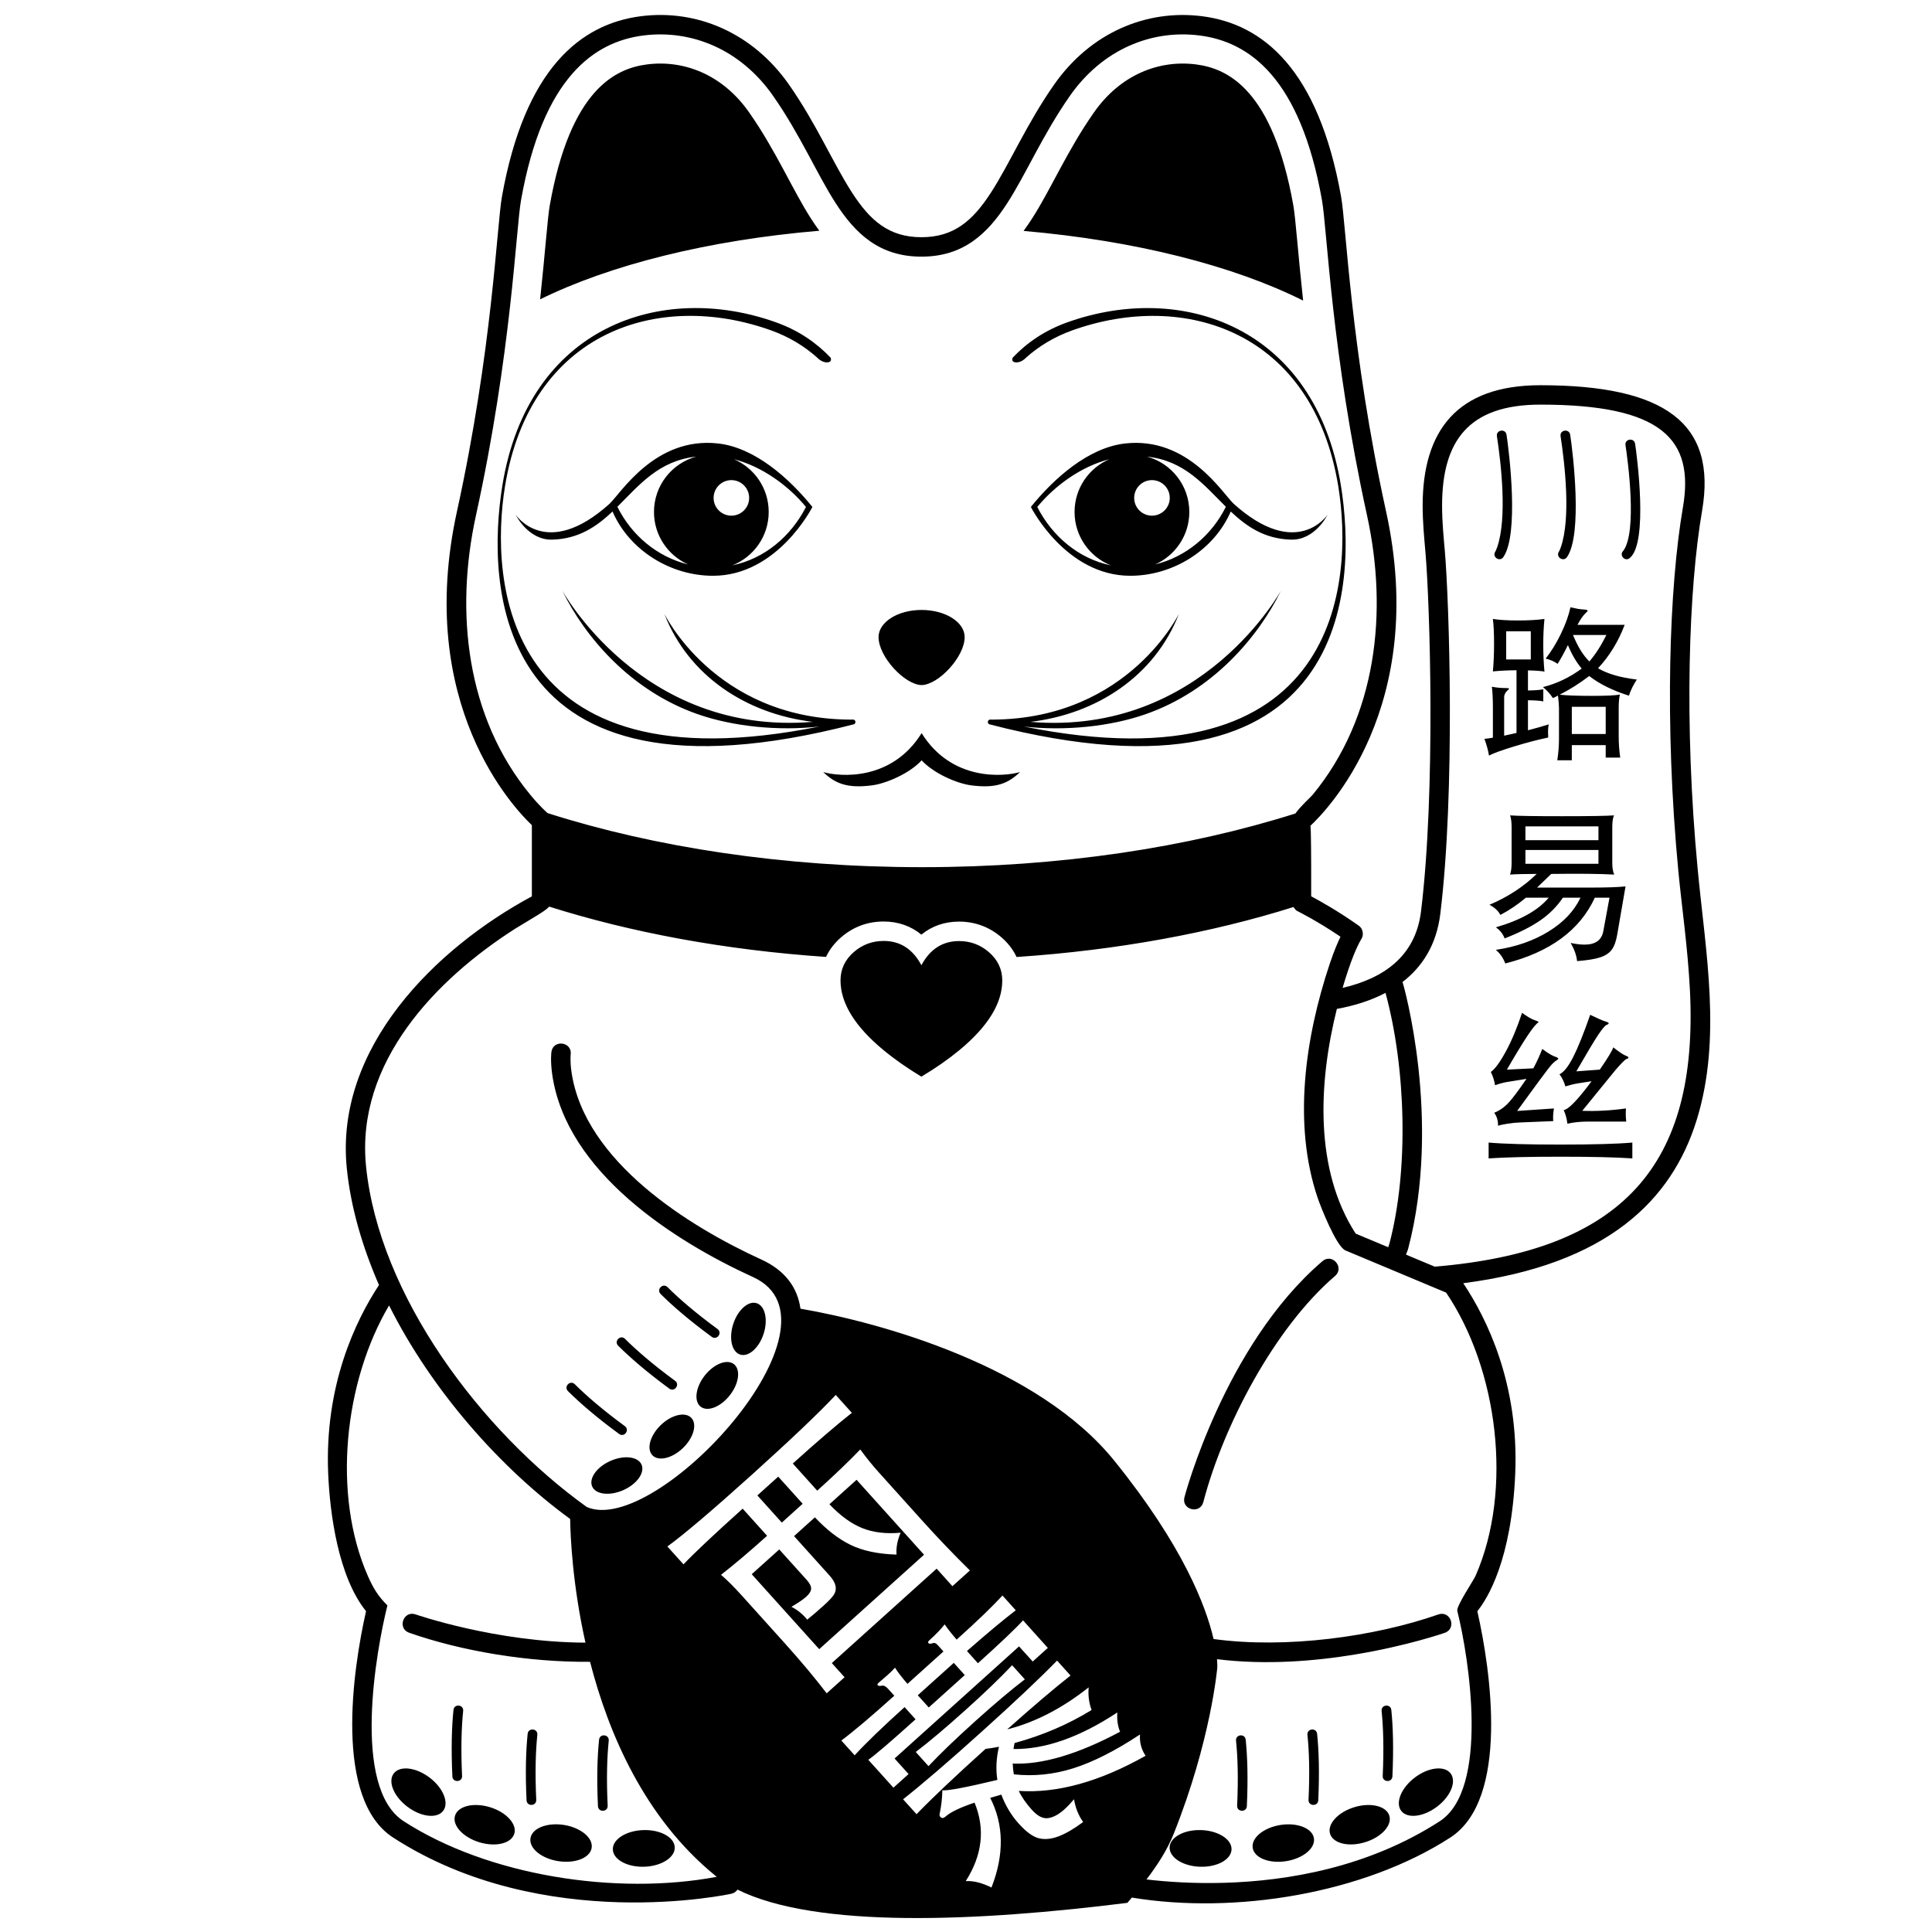 <svg xmlns="http://www.w3.org/2000/svg" xmlns:xlink="http://www.w3.org/1999/xlink" version="1.1" id="Layer_1" x="0px" y="0px" width="100px" height="100px" viewBox="0 0 100 100" enable-background="new 0 0 100 100" xml:space="preserve">
<g>
	<path d="M69.492,51.132c2.048-0.473,3.768-1.58,4.059-3.954c0.768-6.263,0.46-15.918,0.23-18.589   c-0.059-0.684-0.146-1.542-0.145-2.443c0.008-3.839,1.768-6.207,6.094-6.207c6.449,0,9.149,1.968,8.369,6.501   C87.414,30.412,87.15,37.389,87.873,45c0.406,4.287,1.259,8.752-0.057,12.984c-1.283,4.129-4.613,7.472-12.078,8.435   c1.229,1.84,2.881,5.208,2.691,9.83c-0.186,4.509-1.449,6.513-1.962,7.146c0.689,3.037,1.673,9.729-1.403,11.719   c-4.463,2.885-11.107,3.992-16.48,3.104l-0.232,0.273c-7.742,0.97-16.078,1.349-20.182-0.686c-0.063,0.103-0.17,0.182-0.325,0.217   c0,0-2.426,0.533-5.824,0.438c-3.378-0.098-7.759-0.816-11.672-3.348c-3.076-1.987-2.092-8.682-1.402-11.717   c-1.438-1.78-1.875-5.053-1.961-7.146c-0.187-4.546,1.41-7.88,2.63-9.736c-0.867-1.998-1.463-4.035-1.666-6.045   c-0.629-6.238,4.584-11.385,9.579-14.073V45.81v-3.101c-0.91-0.86-6.067-6.253-3.875-16.248c1.831-8.345,2.061-14.798,2.325-16.278   c1.18-6.628,4.071-8.949,7.203-9.345c2.864-0.363,5.768,0.841,7.659,3.546c1.417,2.028,2.275,4.06,3.26,5.586   c0.938,1.453,1.914,2.308,3.593,2.308c1.679,0,2.656-0.855,3.597-2.308c0.986-1.526,1.848-3.558,3.266-5.585   c1.889-2.705,4.793-3.909,7.657-3.546c3.132,0.396,6.021,2.716,7.202,9.345c0.264,1.48,0.494,7.933,2.325,16.278   c2.229,10.162-3.136,15.56-3.914,16.279c0.036,0.112,0.039,2.052,0.039,2.151v1.5c0.448,0.238,1.389,0.762,2.469,1.524   c0.211,0.149,0.269,0.474,0.127,0.691c0,0-0.295,0.451-0.685,1.621C69.678,50.523,69.583,50.824,69.492,51.132L69.492,51.132z    M74.262,65.562c9.734-0.812,13.659-5.244,13.209-14.297c-0.111-2.21-0.426-4.352-0.6-6.172   c-0.729-7.672-0.467-14.742,0.236-18.827c0.606-3.525-1.075-5.323-7.377-5.323c-3.754,0-5.08,1.92-5.088,5.203   c-0.002,0.869,0.084,1.695,0.141,2.354c0.232,2.702,0.543,12.465-0.233,18.798c-0.198,1.628-0.948,2.756-1.954,3.53   c0.024,0.067,0.533,1.839,0.82,4.44c0.285,2.588,0.348,6.047-0.538,9.394l-0.103,0.278L74.262,65.562L74.262,65.562z    M28.342,42.086c5.55,1.769,12.215,2.799,19.386,2.799c7.142,0,13.776-1.023,19.321-2.779c0.285-0.4,0.801-0.852,0.898-0.973   c3.312-4.018,3.906-9.456,2.81-14.457c-1.835-8.365-2.067-14.834-2.332-16.318c-1.133-6.363-3.792-8.2-6.339-8.522   c-2.484-0.315-5.025,0.719-6.707,3.125c-1.41,2.016-2.264,4.038-3.244,5.555c-1.027,1.589-2.273,2.768-4.441,2.768   s-3.413-1.178-4.439-2.768c-0.979-1.518-1.831-3.539-3.24-5.555c-1.681-2.406-4.223-3.439-6.708-3.125   c-2.546,0.322-5.206,2.16-6.338,8.522c-0.264,1.483-0.498,7.953-2.333,16.318c-1.097,5.001-0.502,10.439,2.809,14.457   c0.506,0.615,0.866,0.923,0.866,0.923L28.342,42.086L28.342,42.086z M74.782,84.514c0,0-1.913,0.67-4.63,1.12   c-2.062,0.341-4.617,0.562-7.16,0.245c0.023,0.289,0.014,0.438,0.014,0.438s-0.318,3.746-2.253,8.594   c-0.335,0.839-0.835,1.613-1.412,2.369c0.989,0.115,2.39,0.222,4.024,0.174c3.275-0.094,7.451-0.792,11.154-3.186   c2.569-1.662,1.532-8.4,0.91-10.89c-0.06-0.241,0.848-1.585,0.948-1.819c1.947-4.445,1.154-10.695-1.526-14.654l-5.209-2.182   c-0.484-0.201-1.308-2.332-1.436-2.707c-1.307-3.842-0.646-8.326,0.611-12.102c0.224-0.67,0.423-1.132,0.566-1.431   c-1.266-0.855-2.244-1.332-2.244-1.332c-0.057-0.027-0.129-0.112-0.187-0.204c-4.233,1.332-9.097,2.236-14.335,2.587   c-0.176-0.381-0.439-0.72-0.778-1.014c-0.625-0.542-1.373-0.818-2.201-0.818c-0.758,0-1.414,0.238-1.948,0.674   c-0.535-0.44-1.193-0.679-1.954-0.679c-0.827,0-1.575,0.276-2.2,0.817c-0.339,0.294-0.603,0.633-0.78,1.016   c-5.24-0.356-10.106-1.268-14.33-2.604c-0.136,0.153-0.39,0.311-0.682,0.49c-0.464,0.285-1.015,0.613-1.065,0.645   c-4.123,2.63-8.274,6.938-7.733,12.306c0.676,6.701,5.97,13.722,11.425,17.635c3.601,1.582,13.818-9.521,8.616-11.896   c-4.1-1.871-9.674-5.438-10.403-10.482c-0.107-0.74-0.043-1.174-0.043-1.174c0.09-0.665,1.087-0.53,0.998,0.135   c0,0-0.041,0.332,0.041,0.896c0.671,4.648,6.119,8.02,9.825,9.711c1.256,0.574,1.877,1.473,2.027,2.545   c4.201,0.723,12.31,2.986,16.255,7.883c3.553,4.402,4.735,7.521,5.127,9.216c3.738,0.511,8.313-0.112,11.631-1.271   C75.084,83.34,75.416,84.29,74.782,84.514L74.782,84.514z M21.513,83.562c0.005,0,4.139,1.443,8.79,1.461   c-0.679-3.037-0.779-5.551-0.792-6.402c-3.63-2.646-7.169-6.66-9.373-11.051c-2.333,3.951-2.946,9.783-1.104,13.988   c0.272,0.621,0.539,1.07,1.019,1.537c-0.577,2.305-1.867,9.42,0.84,11.17c4.381,2.832,11.008,3.854,16.207,2.879l-0.099-0.08   c-3.621-2.963-5.493-7.293-6.46-11.049c-3.231,0.028-6.678-0.562-9.362-1.504C20.547,84.29,20.88,83.34,21.513,83.562   L21.513,83.562z M71.854,64.557l0.064-0.195c1.004-3.811,0.855-9.086-0.205-12.971c-0.785,0.414-1.658,0.674-2.518,0.83   c-0.959,3.834-1.162,8.327,0.974,11.631L71.854,64.557L71.854,64.557z M47.399,90.682l0.66,0.733   c0.589-0.629,1.396-1.405,2.42-2.327c1.025-0.923,1.882-1.645,2.567-2.165l-0.659-0.731c-0.596,0.634-1.404,1.412-2.426,2.33   C48.94,89.441,48.086,90.161,47.399,90.682L47.399,90.682z M50.443,93.305c0.557,1.354,0.405,2.709-0.456,4.061   c0.396-0.023,0.84,0.086,1.332,0.332c0.664-1.704,0.643-3.252-0.066-4.641l0.575-0.168c0.214,0.569,0.512,1.069,0.897,1.496   c0.385,0.428,0.73,0.682,1.039,0.762c0.307,0.076,0.649,0.045,1.028-0.098c0.377-0.145,0.802-0.392,1.272-0.742   c-0.241-0.336-0.399-0.729-0.473-1.178c-0.172,0.204-0.336,0.376-0.492,0.518c-0.299,0.27-0.582,0.42-0.85,0.459   s-0.549-0.106-0.846-0.438c-0.295-0.329-0.521-0.652-0.672-0.971c1.998,0.131,4.188-0.477,6.565-1.819   c-0.223-0.328-0.317-0.694-0.291-1.101c-1.278,0.844-2.43,1.427-3.448,1.748c-1.02,0.322-2.045,0.427-3.082,0.314   c-0.029-0.171-0.05-0.355-0.058-0.557c1.521,0.066,3.375-0.482,5.558-1.648c-0.121-0.283-0.168-0.615-0.143-0.998   c-1.941,1.283-3.734,1.913-5.376,1.893l0.056-0.309c1.449-0.396,2.778-0.965,3.988-1.711c-0.136-0.369-0.188-0.761-0.15-1.172   c-1.371,1.085-2.775,1.812-4.218,2.176c1.337-1.191,2.429-2.121,3.278-2.787l-0.696-0.774c-0.889,0.911-2.19,2.14-3.909,3.687   c-1.716,1.547-3.071,2.709-4.062,3.492l0.697,0.771c0.827-0.854,2.018-1.98,3.573-3.381c0.17-0.017,0.399-0.053,0.694-0.109   c-0.144,0.595-0.17,1.166-0.084,1.716c-1.635,0.392-2.583,0.569-2.847,0.537c-0.01,0.426-0.057,0.838-0.143,1.233   c-0.009,0.059,0.005,0.106,0.041,0.146c0.073,0.081,0.165,0.074,0.272-0.023C49.208,93.79,49.706,93.551,50.443,93.305   L50.443,93.305z M42.3,77.156l-1.265-1.404c1.255-1.132,2.274-2.005,3.057-2.624l-0.834-0.926c-0.87,0.93-2.327,2.313-4.369,4.155   c-2.043,1.84-3.491,3.068-4.345,3.689l0.834,0.926c0.521-0.553,1.542-1.517,3.062-2.884l1.265,1.404   c-0.903,0.812-1.698,1.485-2.386,2.021c0.31,0.26,0.675,0.627,1.097,1.094l2.2,2.443c0.837,0.93,1.561,1.797,2.173,2.596   l0.926-0.832l-0.66-0.733l5.426-4.888l0.816,0.908l0.906-0.815c-0.824-0.808-1.659-1.679-2.501-2.615l-2.2-2.444   c-0.342-0.379-0.667-0.779-0.975-1.203C43.931,75.645,43.188,76.355,42.3,77.156L42.3,77.156z M50.618,86.089l-0.568-0.633   c1.044-0.915,1.886-1.618,2.526-2.108l-0.688-0.764c-0.496,0.543-1.285,1.305-2.372,2.282c-0.28-0.325-0.487-0.589-0.619-0.789   c-0.194,0.248-0.46,0.524-0.8,0.831c-0.061,0.055-0.074,0.101-0.041,0.138c0.034,0.037,0.088,0.044,0.164,0.019   c0.076-0.022,0.134-0.03,0.176-0.021c0.042,0.015,0.089,0.05,0.144,0.108l0.293,0.328l-1.863,1.677   c-0.305-0.353-0.52-0.632-0.645-0.839c-0.104,0.117-0.24,0.254-0.409,0.404l-0.447,0.385c-0.055,0.05-0.066,0.092-0.036,0.123   c0.031,0.035,0.099,0.043,0.203,0.021c0.105-0.021,0.212,0.031,0.322,0.152l0.331,0.367c-1.209,1.088-2.122,1.859-2.741,2.319   l0.688,0.765c0.603-0.654,1.465-1.484,2.585-2.494l0.568,0.632c-1.31,1.181-2.126,1.878-2.447,2.094l1.302,1.444l0.784-0.706   l-0.725-0.804l6.443-5.803l0.707,0.783l0.782-0.705l-1.282-1.426C52.564,84.298,51.785,85.037,50.618,86.089L50.618,86.089z    M77.396,28.553c0,0,0.041-0.067,0.097-0.226c0.528-1.521,0.202-4.349-0.013-5.748c-0.051-0.332,0.447-0.408,0.498-0.076   c0.146,0.952,0.648,5.15-0.162,6.326C77.633,29.109,77.213,28.833,77.396,28.553L77.396,28.553z M80.689,28.553   c0,0,0.043-0.067,0.098-0.226c0.531-1.521,0.203-4.349-0.012-5.748c-0.051-0.332,0.445-0.408,0.498-0.076   c0.146,0.952,0.647,5.15-0.162,6.326C80.928,29.109,80.506,28.833,80.689,28.553L80.689,28.553z M84.025,28.505   c0.73-0.997,0.227-4.708,0.111-5.46c-0.052-0.332,0.446-0.407,0.497-0.076c0.087,0.572,0.692,5.104-0.27,5.908   C84.118,29.103,83.779,28.732,84.025,28.505L84.025,28.505z M84.49,59.139v0.82c-0.85-0.059-2.09-0.088-3.719-0.088   c-1.631,0-2.869,0.029-3.72,0.088v-0.82c0.785,0.069,2.027,0.104,3.724,0.104C82.473,59.243,83.711,59.208,84.49,59.139   L84.49,59.139z M82.379,55.964l-0.717,0.112c-0.182,0.029-0.393,0.081-0.637,0.156c-0.076-0.254-0.178-0.465-0.307-0.627   c0.227-0.109,0.465-0.408,0.711-0.894c0.247-0.485,0.541-1.213,0.879-2.185c0.383,0.188,0.64,0.299,0.768,0.337   c0.129,0.036,0.191,0.071,0.191,0.1c0,0.03-0.037,0.06-0.113,0.088c-0.075,0.029-0.217,0.196-0.424,0.501   c-0.205,0.307-0.586,0.94-1.14,1.901l1.216-0.09c0.424-0.615,0.655-1,0.696-1.152c0.31,0.24,0.519,0.38,0.624,0.421   c0.107,0.04,0.163,0.076,0.163,0.108s-0.036,0.059-0.106,0.077c-0.068,0.021-0.262,0.214-0.574,0.578l-1.711,2.1   c0.721,0.029,1.475-0.012,2.261-0.122c-0.007,0.104-0.009,0.21-0.009,0.319c0,0.107,0.009,0.229,0.024,0.361h-1.979   c-0.391,0-0.746,0.036-1.066,0.111c-0.029-0.249-0.093-0.484-0.191-0.704C81.193,57.417,81.674,56.916,82.379,55.964L82.379,55.964   z M79.009,55.842l-1.03,0.166c-0.191,0.034-0.391,0.09-0.594,0.164c-0.035-0.227-0.107-0.454-0.219-0.688   c0.221-0.156,0.482-0.517,0.785-1.077c0.303-0.562,0.58-1.224,0.83-1.982c0.285,0.203,0.498,0.329,0.641,0.375   c0.145,0.046,0.215,0.084,0.215,0.114c-0.234,0.125-0.75,0.915-1.642,2.451l1.371-0.069c0.163-0.297,0.317-0.631,0.463-1.003   c0.308,0.232,0.546,0.372,0.716,0.419c0.076,0.028,0.113,0.063,0.113,0.104c-0.152,0.104-0.232,0.166-0.332,0.273   c-0.1,0.108-0.32,0.395-0.663,0.86l-1.136,1.554l1.904-0.13c-0.041,0.259-0.054,0.479-0.035,0.655l-1.711,0.07   c-0.188,0.006-0.4,0.026-0.644,0.063c-0.241,0.038-0.408,0.073-0.501,0.108c0-0.273-0.066-0.498-0.201-0.672   c0.297-0.121,0.553-0.305,0.77-0.55C78.324,56.811,78.624,56.406,79.009,55.842L79.009,55.842z M78.956,44.709h3.78v-0.715h-3.78   V44.709L78.956,44.709z M78.956,43.488h3.78v-0.716h-3.78V43.488L78.956,43.488z M83.307,46.465h-0.76   c-0.775,1.683-2.32,2.817-4.633,3.404c-0.105-0.278-0.268-0.514-0.488-0.705c1.049-0.156,1.959-0.475,2.734-0.954   c0.775-0.478,1.322-1.061,1.645-1.745h-0.91c-0.313,0.464-0.709,0.858-1.185,1.185c-0.476,0.324-1.085,0.631-1.831,0.923   c-0.082-0.227-0.232-0.418-0.453-0.575c1.281-0.372,2.191-0.882,2.734-1.533h-1.182c-0.412,0.349-0.854,0.646-1.318,0.891   c-0.11-0.21-0.299-0.384-0.567-0.524c0.949-0.402,1.765-0.934,2.446-1.598c-0.623,0-1.084,0.012-1.381,0.034   c0.055-0.146,0.082-0.347,0.082-0.604v-1.848c0-0.262-0.026-0.466-0.078-0.612c0.359,0.029,1.254,0.043,2.68,0.043   s2.324-0.014,2.697-0.043c-0.059,0.134-0.088,0.339-0.088,0.612v1.848c0,0.257,0.033,0.458,0.101,0.604   c-0.723-0.041-1.81-0.052-3.261-0.034l-0.734,0.708h2.701c0.875,0,1.501-0.021,1.879-0.062l-0.428,2.48   c-0.059,0.349-0.15,0.61-0.279,0.788c-0.129,0.179-0.328,0.312-0.6,0.403c-0.27,0.09-0.671,0.155-1.201,0.196   c-0.029-0.296-0.141-0.609-0.332-0.94c0.273,0.058,0.512,0.087,0.717,0.087c0.56,0,0.883-0.229,0.971-0.688L83.307,46.465   L83.307,46.465z M82.266,34.237c0.319-0.373,0.613-0.83,0.881-1.371h-1.729C81.662,33.465,81.943,33.922,82.266,34.237   L82.266,34.237z M81.357,36.585v1.406h1.754v-1.406H81.357L81.357,36.585z M82.256,34.99c-0.482,0.372-0.992,0.694-1.527,0.967   c0.359,0.041,0.92,0.061,1.676,0.061c0.758,0,1.236-0.023,1.441-0.07c-0.041,0.169-0.062,0.401-0.062,0.698v1.449   c0,0.391,0.026,0.763,0.079,1.118h-0.752v-0.646h-1.754v0.786h-0.752c0.06-0.39,0.088-0.76,0.088-1.108v-1.598   c0-0.14-0.018-0.355-0.053-0.646c-0.086,0.052-0.174,0.096-0.262,0.131c-0.14-0.215-0.312-0.405-0.515-0.568   c0.716-0.18,1.384-0.5,2.007-0.959c-0.268-0.31-0.506-0.714-0.715-1.215c-0.182,0.373-0.358,0.696-0.533,0.97   c-0.182-0.128-0.387-0.218-0.619-0.271c0.291-0.367,0.555-0.797,0.794-1.292c0.238-0.495,0.401-0.948,0.489-1.362   c0.279,0.064,0.498,0.102,0.654,0.11c0.156,0.009,0.234,0.028,0.234,0.058c0,0.028-0.027,0.067-0.087,0.114   c-0.14,0.129-0.284,0.337-0.437,0.625h2.443c-0.332,0.871-0.791,1.62-1.379,2.247c0.494,0.291,1.164,0.485,2.008,0.584   c-0.18,0.273-0.316,0.551-0.41,0.835C83.473,35.741,82.785,35.402,82.256,34.99L82.256,34.99z M79.234,32.674H77.96v1.458h1.274   V32.674L79.234,32.674z M78.494,37.938v-3.247c-0.449,0.005-0.857,0.025-1.223,0.061c0.041-0.425,0.061-0.906,0.061-1.445   c0-0.538-0.02-0.962-0.061-1.27c0.33,0.052,0.764,0.079,1.295,0.079c0.533,0,0.992-0.026,1.375-0.079   c-0.041,0.396-0.062,0.842-0.062,1.34s0.021,0.959,0.062,1.384c-0.203-0.035-0.488-0.055-0.854-0.061v1.039   c0.36-0.006,0.626-0.026,0.794-0.062v0.629c-0.128-0.036-0.393-0.056-0.794-0.061v1.554c0.448-0.117,0.806-0.218,1.073-0.306   c-0.023,0.123-0.034,0.248-0.034,0.375s0.003,0.229,0.009,0.306c-0.529,0.11-1.115,0.264-1.755,0.458   c-0.641,0.195-1.077,0.354-1.31,0.476c-0.041-0.257-0.119-0.544-0.236-0.864c0.082-0.006,0.229-0.027,0.438-0.062v-1.554   c0-0.442-0.018-0.803-0.053-1.083c0.232,0.047,0.491,0.07,0.776,0.07c0.075,0,0.114,0.015,0.114,0.044   c-0.131,0.124-0.174,0.171-0.205,0.236c-0.032,0.063-0.049,0.119-0.049,0.166v2.017L78.494,37.938L78.494,37.938z M37.153,22.952   c1.917,0.208,3.705,1.812,4.897,3.288c0,0-1.797,3.562-5.146,3.562c-2.212,0-4.332-1.327-5.2-3.326   c-0.823,0.777-1.742,1.411-3.107,1.456c-1.259,0.042-1.905-1.288-1.905-1.288s1.579,2.381,4.858-0.568   C32.138,25.521,33.912,22.598,37.153,22.952L37.153,22.952z M37.991,23.77c1.057,0.454,1.797,1.505,1.797,2.729   c0,1.255-0.779,2.328-1.879,2.762c1.66-0.342,3.028-1.497,3.808-3.021C40.793,25.118,39.434,24.143,37.991,23.77L37.991,23.77z    M33.85,26.5c0-1.369,0.926-2.521,2.185-2.865c-1.93,0.21-2.925,1.448-4.08,2.596c0.738,1.485,2.068,2.595,3.662,2.984   C34.576,28.753,33.85,27.711,33.85,26.5L33.85,26.5z M36.936,25.771c0,0.509,0.412,0.92,0.92,0.92s0.92-0.411,0.92-0.92   c0-0.508-0.412-0.92-0.92-0.92C37.348,24.852,36.936,25.263,36.936,25.771L36.936,25.771z M47.703,35.46   c-0.878-0.018-2.229-1.467-2.229-2.484c0-0.775,0.995-1.405,2.223-1.405c1.238,0,2.234,0.63,2.234,1.405   C49.932,33.993,48.581,35.442,47.703,35.46L47.703,35.46z M42.608,39.961c0.836,0.245,3.538,0.491,5.095-2.014   c1.557,2.504,4.258,2.258,5.096,2.014c-0.617,0.588-1.229,0.857-2.526,0.689c-0.75-0.096-1.95-0.623-2.569-1.294   c-0.62,0.671-1.82,1.198-2.57,1.294C43.834,40.818,43.225,40.549,42.608,39.961L42.608,39.961z M44.022,37.247l0.126-0.002   c0.154-0.004,0.173,0.206,0.045,0.245c-18.844,4.877-19.012-7.311-18.189-12.37c1.339-8.235,8.246-10.558,14.174-8.432   c1.134,0.407,2.064,1.036,2.812,1.823c0,0,0.107,0.217-0.146,0.244c-0.3,0.031-0.545-0.244-0.545-0.244   c-0.668-0.596-1.46-1.078-2.385-1.41c-5.81-2.084-12.467,0.025-13.776,8.074c-0.787,4.842-0.183,15.744,16.273,12.429   c-2.122,0.242-4.483,0.001-6.316-0.644c-3.44-1.208-5.796-3.953-6.991-6.388c-0.073-0.15,4.022,7.541,12.968,6.791   c-3.438-0.41-6.432-2.376-7.681-5.577c-0.061-0.156,2.524,5.417,9.604,5.461H44.022L44.022,37.247z M51.384,37.247   c7.106-0.043,9.692-5.617,9.632-5.46c-1.25,3.2-4.242,5.167-7.682,5.577c8.945,0.75,13.042-6.941,12.969-6.791   c-1.195,2.435-3.551,5.18-6.99,6.388c-1.834,0.645-4.194,0.886-6.316,0.644c16.456,3.315,17.062-7.586,16.273-12.429   c-1.31-8.049-7.967-10.158-13.776-8.074c-0.925,0.333-1.718,0.814-2.386,1.41c0,0-0.243,0.275-0.545,0.244   c-0.254-0.027-0.146-0.244-0.146-0.244c0.747-0.787,1.678-1.416,2.812-1.823c5.928-2.126,12.834,0.196,14.174,8.432   c0.822,5.059,0.654,17.247-18.19,12.37c-0.126-0.039-0.108-0.25,0.045-0.245L51.384,37.247L51.384,37.247z M58.253,22.952   c3.241-0.354,5.015,2.57,5.603,3.124c3.281,2.949,4.858,0.568,4.858,0.568s-0.646,1.33-1.905,1.288   c-1.365-0.045-2.283-0.679-3.105-1.456c-0.868,2-2.988,3.326-5.2,3.326c-3.349,0-5.146-3.562-5.146-3.562   C54.549,24.764,56.336,23.16,58.253,22.952L58.253,22.952z M59.373,23.635c1.259,0.344,2.186,1.496,2.186,2.865   c0,1.211-0.727,2.253-1.767,2.715c1.593-0.39,2.921-1.5,3.659-2.984C62.296,25.083,61.303,23.846,59.373,23.635L59.373,23.635z    M55.619,26.5c0-1.225,0.74-2.276,1.799-2.73c-1.445,0.372-2.805,1.348-3.729,2.47c0.779,1.526,2.148,2.681,3.811,3.023   C56.398,28.829,55.619,27.754,55.619,26.5L55.619,26.5z M58.705,25.771c0,0.509,0.412,0.92,0.92,0.92s0.922-0.411,0.922-0.92   c0-0.508-0.414-0.92-0.922-0.92S58.705,25.263,58.705,25.771L58.705,25.771z M52.98,11.953c0.147-0.203,0.289-0.409,0.424-0.618   c0.975-1.504,1.816-3.511,3.215-5.51c1.367-1.957,3.363-2.735,5.279-2.492c1.668,0.21,3.979,1.325,5.043,7.29   c0.121,0.686,0.238,2.432,0.508,4.935C63.844,13.756,58.775,12.455,52.98,11.953L52.98,11.953z M27.957,15.493   c0.265-2.469,0.38-4.191,0.5-4.87c1.062-5.965,3.374-7.079,5.042-7.29c1.917-0.243,3.914,0.535,5.281,2.492   c1.398,1.998,2.238,4.004,3.209,5.508c0.133,0.206,0.272,0.41,0.419,0.61C36.635,12.432,31.578,13.712,27.957,15.493L27.957,15.493   z M64.477,90.046c0.088,0.854,0.127,1.976,0.06,3.438c-0.017,0.336-0.521,0.312-0.503-0.022c0.066-1.433,0.029-2.526-0.057-3.362   C63.941,89.766,64.441,89.714,64.477,90.046L64.477,90.046z M68.174,89.744c0.088,0.854,0.127,1.977,0.059,3.438   c-0.018,0.334-0.52,0.312-0.504-0.023c0.068-1.432,0.031-2.526-0.056-3.362C67.639,89.461,68.139,89.411,68.174,89.744   L68.174,89.744z M72.014,88.507c0.088,0.853,0.125,1.976,0.057,3.438c-0.016,0.334-0.518,0.312-0.502-0.023   c0.066-1.432,0.029-2.527-0.057-3.363C71.479,88.225,71.979,88.173,72.014,88.507L72.014,88.507z M63.744,95.729   c-0.018,0.522-0.75,0.924-1.635,0.893c-0.887-0.031-1.588-0.48-1.57-1.006c0.018-0.521,0.75-0.922,1.637-0.891   C63.061,94.756,63.764,95.206,63.744,95.729L63.744,95.729z M68.008,95.146c0.082,0.517-0.561,1.049-1.436,1.187   c-0.875,0.14-1.65-0.168-1.732-0.685C64.758,95.13,65.4,94.6,66.275,94.46C67.15,94.323,67.926,94.629,68.008,95.146L68.008,95.146   z M71.912,93.98c0.152,0.5-0.409,1.115-1.258,1.373c-0.846,0.261-1.656,0.063-1.811-0.438c-0.152-0.5,0.409-1.117,1.258-1.376   C70.947,93.282,71.758,93.479,71.912,93.98L71.912,93.98z M75.086,91.795c0.314,0.419-0.002,1.189-0.711,1.723   c-0.707,0.533-1.535,0.627-1.85,0.209c-0.316-0.418,0.002-1.189,0.709-1.724S74.771,91.377,75.086,91.795L75.086,91.795z    M61.307,77.495c0,0,0.514-1.962,1.66-4.466c1.137-2.487,2.918-5.553,5.479-7.748c0.509-0.438,1.164,0.326,0.654,0.764   c-3.125,2.684-5.769,7.708-6.817,11.704C62.111,78.396,61.137,78.145,61.307,77.495L61.307,77.495z M51.877,50.752   c0,1.174-0.734,2.371-2.207,3.594c-0.581,0.48-1.24,0.94-1.979,1.381c-0.738-0.444-1.397-0.906-1.978-1.388   c-1.472-1.221-2.208-2.42-2.208-3.595c0-0.58,0.231-1.069,0.693-1.47c0.44-0.381,0.954-0.571,1.542-0.571   c0.854,0,1.504,0.418,1.952,1.257c0.446-0.833,1.096-1.251,1.95-1.251c0.587,0,1.1,0.191,1.542,0.572   C51.646,49.681,51.877,50.17,51.877,50.752L51.877,50.752z M34.55,66.621c0.606,0.604,1.441,1.327,2.588,2.168   c0.271,0.197-0.027,0.604-0.298,0.406c-1.164-0.854-2.019-1.594-2.645-2.217C33.958,66.743,34.312,66.386,34.55,66.621   L34.55,66.621z M39.17,67.455c0.433,0.143,0.592,0.85,0.354,1.584c-0.238,0.734-0.783,1.214-1.217,1.072   c-0.434-0.141-0.592-0.848-0.354-1.584C38.191,67.796,38.736,67.312,39.17,67.455L39.17,67.455z M37.987,70.607   c0.359,0.283,0.265,1.002-0.21,1.609c-0.475,0.608-1.151,0.874-1.511,0.594c-0.359-0.279-0.266-1.002,0.209-1.609   C36.951,70.594,37.627,70.329,37.987,70.607L37.987,70.607z M35.78,73.385c0.317,0.328,0.124,1.029-0.431,1.565   c-0.555,0.534-1.262,0.704-1.579,0.377c-0.317-0.329-0.124-1.029,0.432-1.565C34.756,73.227,35.463,73.059,35.78,73.385   L35.78,73.385z M33.205,75.805c0.185,0.418-0.235,1.01-0.941,1.323c-0.705,0.313-1.427,0.229-1.612-0.185   c-0.186-0.418,0.235-1.012,0.94-1.324C32.297,75.305,33.019,75.389,33.205,75.805L33.205,75.805z M32.352,69.3   c0.606,0.603,1.441,1.326,2.588,2.168c0.271,0.197-0.027,0.604-0.297,0.406c-1.164-0.854-2.019-1.597-2.645-2.218   C31.76,69.421,32.114,69.062,32.352,69.3L32.352,69.3z M29.753,71.648c0.606,0.602,1.441,1.326,2.588,2.168   c0.27,0.199-0.027,0.604-0.297,0.404c-1.165-0.854-2.019-1.594-2.645-2.215C29.161,71.771,29.515,71.413,29.753,71.648   L29.753,71.648z M20.379,91.795c0.315-0.418,1.144-0.324,1.851,0.208c0.707,0.533,1.025,1.306,0.71,1.724s-1.143,0.324-1.85-0.209   C20.381,92.984,20.063,92.214,20.379,91.795L20.379,91.795z M23.552,93.98c0.153-0.502,0.964-0.698,1.811-0.439   c0.847,0.259,1.409,0.876,1.256,1.376c-0.153,0.501-0.964,0.697-1.811,0.438C23.962,95.096,23.399,94.48,23.552,93.98L23.552,93.98   z M27.457,95.146c0.082-0.519,0.857-0.823,1.732-0.688c0.874,0.141,1.517,0.671,1.435,1.188c-0.081,0.518-0.857,0.824-1.732,0.686   C28.017,96.195,27.375,95.663,27.457,95.146L27.457,95.146z M31.72,95.729c-0.019-0.522,0.684-0.974,1.569-1.004   c0.886-0.031,1.618,0.368,1.636,0.891c0.018,0.523-0.685,0.975-1.57,1.006C32.47,96.652,31.738,96.252,31.72,95.729L31.72,95.729z    M23.973,88.559c-0.086,0.836-0.123,1.933-0.056,3.363c0.016,0.335-0.487,0.357-0.502,0.023c-0.069-1.465-0.031-2.586,0.057-3.438   C23.507,88.173,24.007,88.225,23.973,88.559L23.973,88.559z M31.508,90.1c-0.086,0.836-0.123,1.932-0.055,3.362   c0.016,0.336-0.487,0.358-0.503,0.022c-0.069-1.463-0.03-2.584,0.058-3.438C31.042,89.714,31.542,89.766,31.508,90.1L31.508,90.1z    M27.812,89.796c-0.086,0.836-0.123,1.933-0.056,3.362c0.015,0.337-0.487,0.357-0.502,0.023c-0.069-1.463-0.031-2.584,0.057-3.438   C27.345,89.411,27.846,89.461,27.812,89.796L27.812,89.796z M41.546,77.835l-1.079,0.974l-1.265-1.406l1.079-0.973L41.546,77.835   L41.546,77.835z M42.933,81.545L41.1,79.509l1.079-0.972c0.607,0.646,1.222,1.121,1.846,1.426c0.625,0.305,1.418,0.473,2.379,0.503   c-0.026-0.37,0.046-0.748,0.214-1.134c-0.76,0.07-1.425-0.01-1.996-0.24c-0.569-0.23-1.133-0.642-1.691-1.232l1.405-1.266   l3.492,3.879l-5.426,4.887l-3.493-3.879l1.425-1.282l1.412,1.567c0.165,0.183,0.244,0.338,0.237,0.467   c-0.007,0.129-0.09,0.267-0.25,0.41c-0.159,0.144-0.416,0.319-0.769,0.525c0.314,0.159,0.587,0.381,0.818,0.664   c0.25-0.201,0.529-0.439,0.838-0.717c0.309-0.278,0.5-0.487,0.571-0.625c0.072-0.141,0.087-0.285,0.047-0.438   C43.201,81.896,43.098,81.729,42.933,81.545L42.933,81.545z M48.073,88.378l-0.569-0.631l1.864-1.677l0.568,0.632L48.073,88.378   L48.073,88.378z"/>
</g>
</svg>